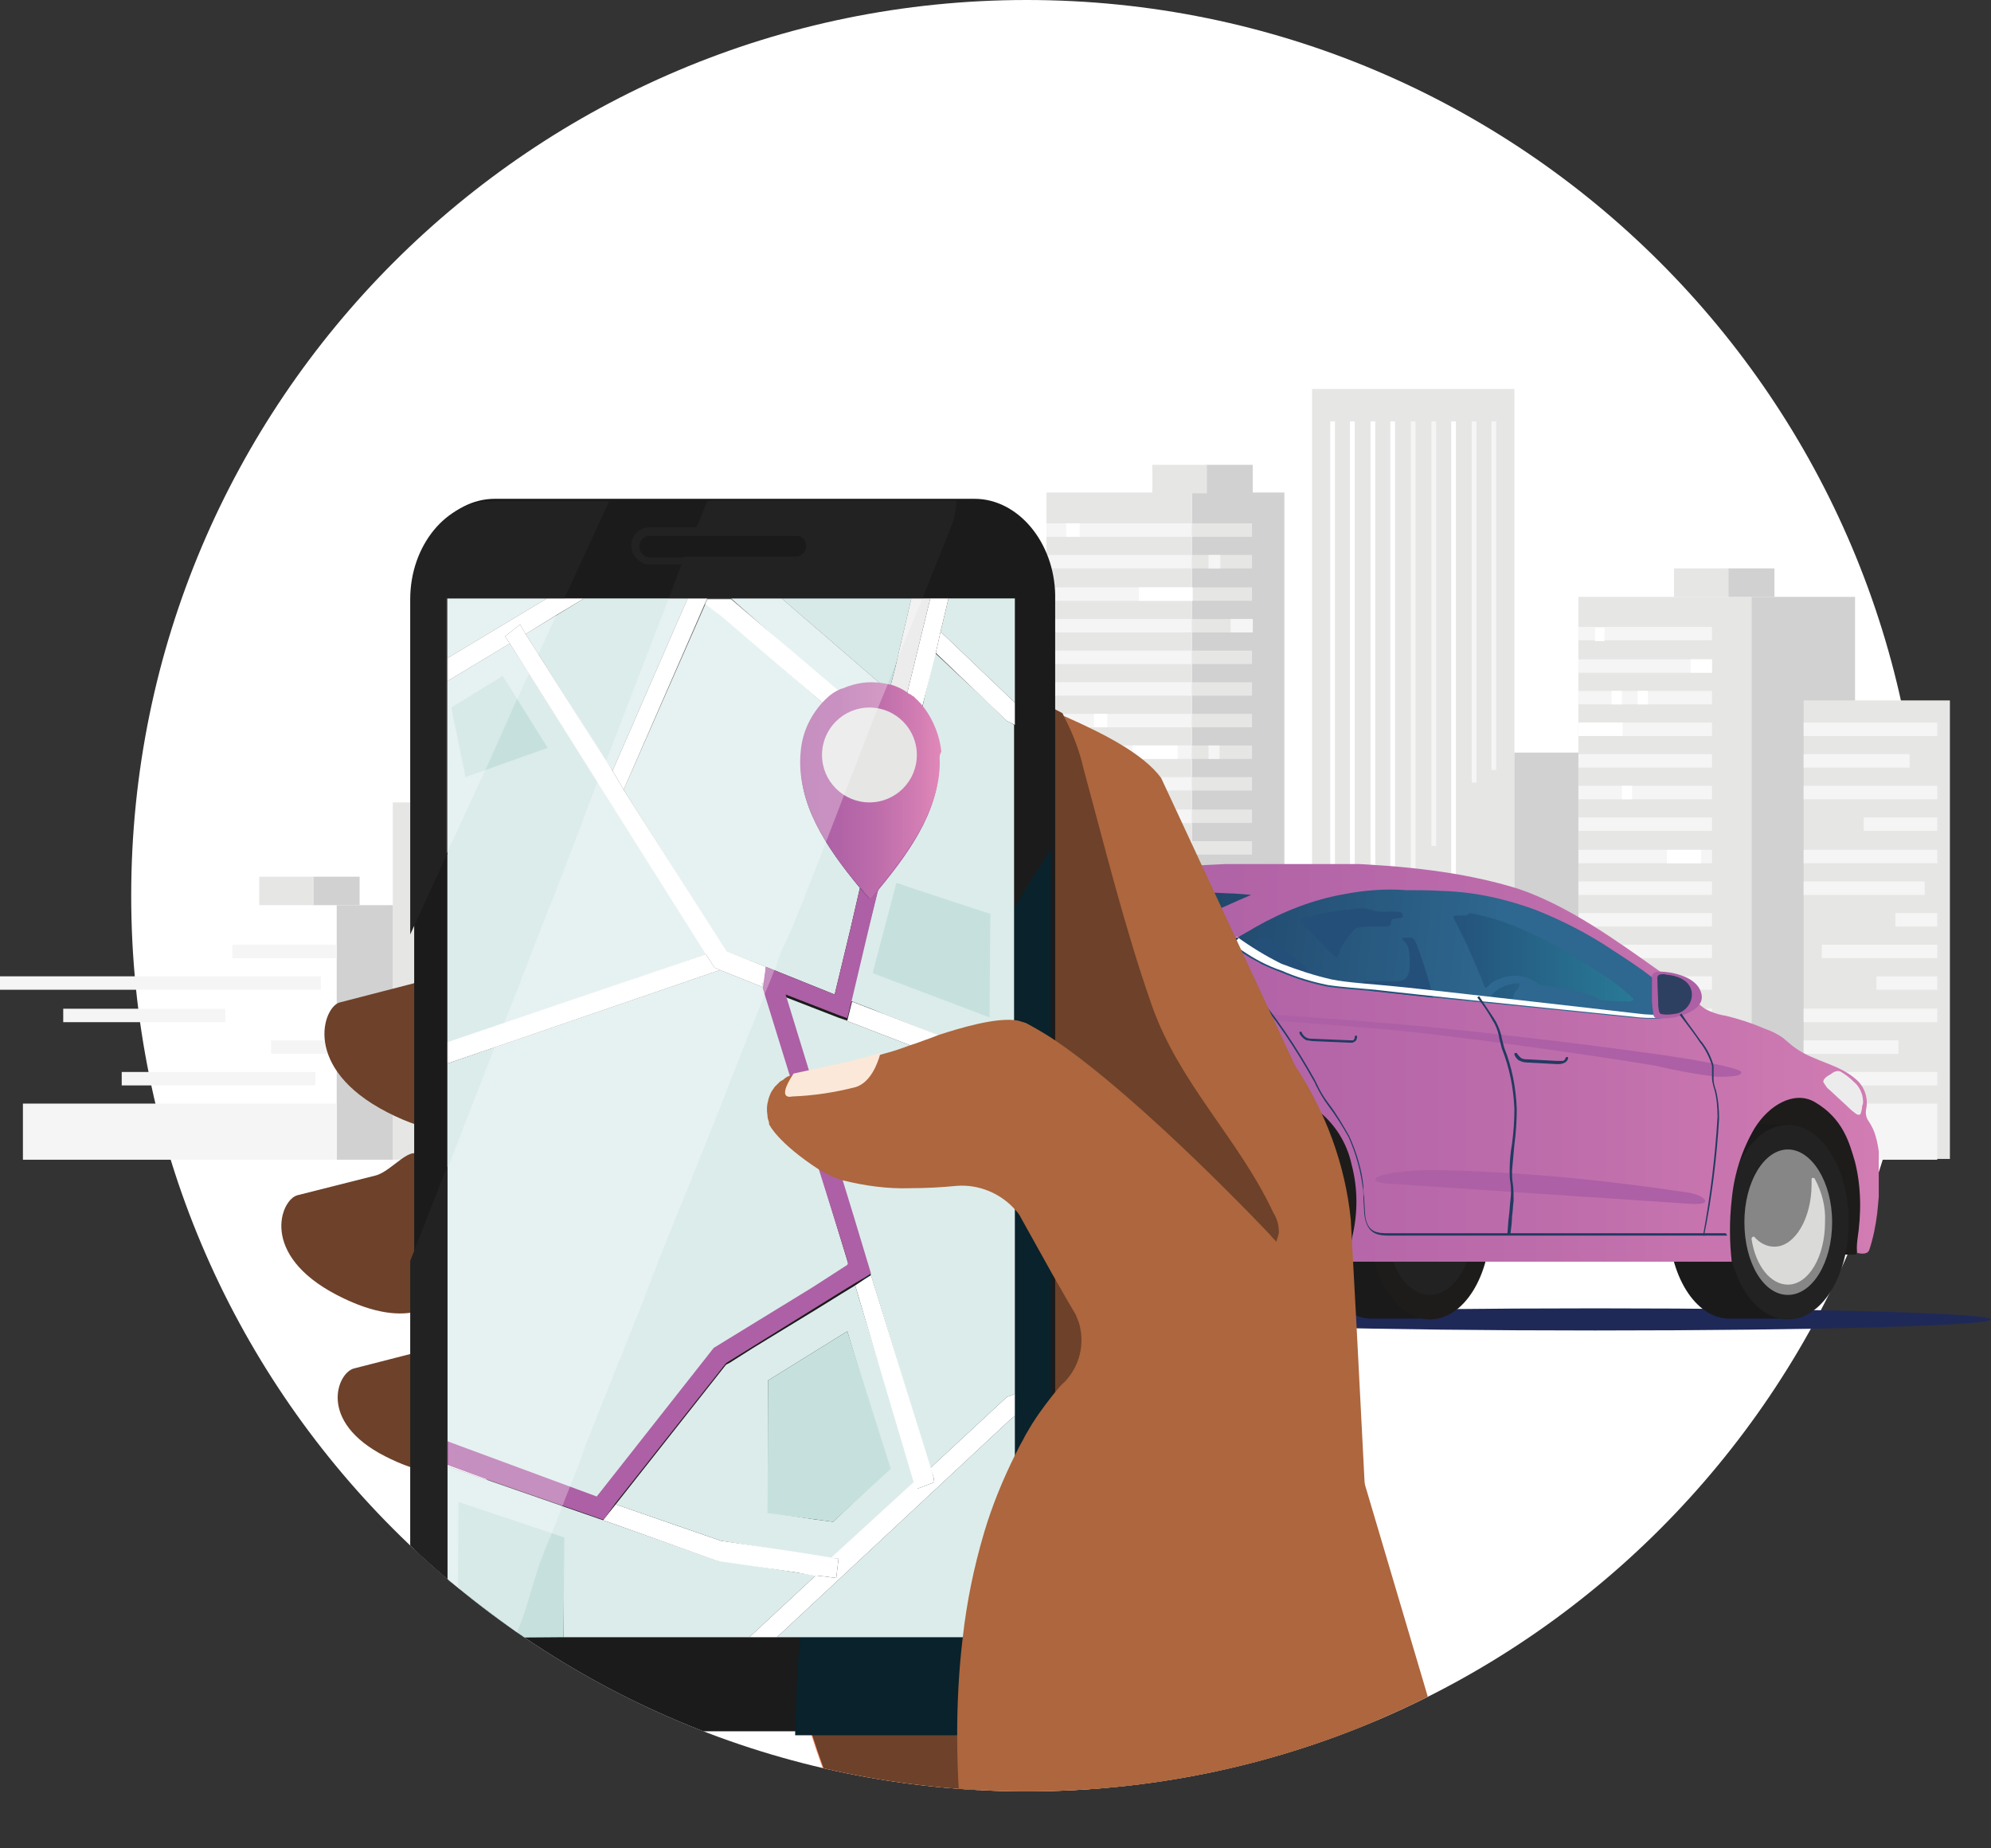 <?xml version="1.0" encoding="utf-8"?>
<!-- Generator: Adobe Illustrator 25.3.1, SVG Export Plug-In . SVG Version: 6.00 Build 0)  -->
<svg version="1.1" id="Layer_1" xmlns="http://www.w3.org/2000/svg" xmlns:xlink="http://www.w3.org/1999/xlink" x="0px" y="0px"
	 viewBox="0 0 251.9 233.8" style="enable-background:new 0 0 251.9 233.8;" xml:space="preserve">
<rect x="0" y="0" width="251.9" height="233.8" fill="#333333" stroke="none"/>
<style type="text/css">
	.st0{fill:#FFFFFF;}
	.st1{fill:#E6E6E5;}
	.st2{fill:#D1D1D1;}
	.st3{fill:#F5F5F5;}
	.st4{fill:#1F2958;}
	.st5{fill:#1A1A1A;}
	.st6{fill:#AD60A5;}
	.st7{fill:#1D1C1A;}
	.st8{fill:#212221;}
	.st9{fill:#868686;}
	.st10{clip-path:url(#SVGID_2_);}
	.st11{fill:url(#SVGID_3_);}
	.st12{fill:#DADAD9;}
	.st13{fill:#EDECED;}
	.st14{clip-path:url(#SVGID_5_);}
	.st15{fill:url(#SVGID_6_);}
	.st16{clip-path:url(#SVGID_8_);}
	.st17{fill:url(#SVGID_9_);}
	.st18{fill:#E088B8;}
	.st19{clip-path:url(#SVGID_11_);}
	.st20{fill:url(#SVGID_12_);}
	.st21{clip-path:url(#SVGID_14_);}
	.st22{fill:url(#SVGID_15_);}
	.st23{clip-path:url(#SVGID_17_);}
	.st24{fill:url(#SVGID_18_);}
	.st25{clip-path:url(#SVGID_20_);}
	.st26{fill:url(#SVGID_21_);}
	.st27{clip-path:url(#SVGID_23_);}
	.st28{fill:url(#SVGID_24_);}
	.st29{clip-path:url(#SVGID_26_);}
	.st30{fill:url(#SVGID_27_);}
	.st31{clip-path:url(#SVGID_29_);}
	.st32{fill:url(#SVGID_30_);}
	.st33{clip-path:url(#SVGID_32_);}
	.st34{fill:url(#SVGID_33_);}
	.st35{clip-path:url(#SVGID_35_);}
	.st36{fill:url(#SVGID_36_);}
	.st37{clip-path:url(#SVGID_38_);}
	.st38{fill:url(#SVGID_39_);}
	.st39{clip-path:url(#SVGID_41_);}
	.st40{fill:url(#SVGID_42_);}
	.st41{fill:#2E4061;}
	.st42{fill:#BF5059;}
	.st43{fill:#F59488;}
	.st44{fill:#223A61;}
	.st45{clip-path:url(#SVGID_44_);}
	.st46{fill:#6D412A;}
	.st47{fill:#FF8B66;}
	.st48{fill:#AD663D;}
	.st49{fill:#1B1B1B;}
	.st50{fill:#09222B;}
	.st51{fill:#DCECEB;}
	.st52{fill:#ECECEC;}
	.st53{fill:#C6E1DD;}
	.st54{fill:#161616;}
	.st55{fill:#222222;}
	.st56{opacity:0.3;fill:#FFFFFF;enable-background:new    ;}
	.st57{fill:#FCE8D9;}
	.st58{fill:url(#SVGID_45_);}
</style>
<path class="st0" d="M243.2,113.3c0,62.6-50.7,113.3-113.3,113.3S16.6,175.9,16.6,113.3S67.4,0,129.9,0
	C192.5,0,243.2,50.7,243.2,113.3L243.2,113.3"/>
<rect x="199.7" y="75.5" class="st1" width="21.9" height="71.2"/>
<rect x="221.6" y="75.5" class="st2" width="13.1" height="71.2"/>
<rect x="228.2" y="88.6" class="st1" width="18.5" height="58"/>
<rect x="228.2" y="91.4" class="st3" width="16.9" height="1.7"/>
<rect x="228.2" y="95.4" class="st3" width="13.4" height="1.7"/>
<rect x="228.2" y="99.4" class="st3" width="16.9" height="1.7"/>
<rect x="235.8" y="103.4" class="st3" width="9.3" height="1.7"/>
<rect x="228.2" y="107.5" class="st3" width="16.9" height="1.7"/>
<rect x="228.2" y="111.5" class="st3" width="15.3" height="1.7"/>
<rect x="239.8" y="115.5" class="st3" width="5.3" height="1.7"/>
<rect x="230.5" y="119.5" class="st3" width="14.6" height="1.7"/>
<rect x="237.4" y="123.5" class="st3" width="7.7" height="1.7"/>
<rect x="228.2" y="127.6" class="st3" width="16.9" height="1.7"/>
<rect x="228.2" y="131.6" class="st3" width="12" height="1.7"/>
<rect x="228.2" y="135.6" class="st3" width="16.9" height="1.7"/>
<rect x="228.2" y="139.6" class="st3" width="16.9" height="7.1"/>
<rect x="199.7" y="79.3" class="st3" width="16.9" height="1.7"/>
<rect x="199.7" y="83.4" class="st3" width="16.9" height="1.7"/>
<rect x="199.7" y="87.4" class="st3" width="16.9" height="1.7"/>
<rect x="199.7" y="91.4" class="st3" width="16.9" height="1.7"/>
<rect x="199.7" y="95.4" class="st3" width="16.9" height="1.7"/>
<rect x="199.7" y="99.4" class="st3" width="16.9" height="1.7"/>
<rect x="199.7" y="103.4" class="st3" width="16.9" height="1.7"/>
<rect x="199.7" y="107.5" class="st3" width="16.9" height="1.7"/>
<rect x="199.7" y="111.5" class="st3" width="16.9" height="1.7"/>
<rect x="199.7" y="115.5" class="st3" width="16.9" height="1.7"/>
<rect x="199.7" y="119.5" class="st3" width="16.9" height="1.7"/>
<rect x="199.7" y="123.5" class="st3" width="16.9" height="1.7"/>
<rect x="199.7" y="127.6" class="st3" width="16.9" height="1.7"/>
<rect x="199.7" y="131.6" class="st3" width="16.9" height="1.7"/>
<rect x="199.7" y="135.6" class="st3" width="16.9" height="1.7"/>
<rect x="199.7" y="139.6" class="st3" width="16.9" height="1.7"/>
<rect x="199.7" y="143.6" class="st3" width="16.9" height="1.7"/>
<rect x="199.7" y="91.4" class="st0" width="5.6" height="1.7"/>
<rect x="205.2" y="99.4" class="st0" width="1.3" height="1.7"/>
<rect x="213.9" y="83.4" class="st0" width="2.7" height="1.7"/>
<rect x="207.2" y="87.4" class="st0" width="1.3" height="1.7"/>
<rect x="210.9" y="107.5" class="st0" width="4.3" height="1.7"/>
<rect x="201.8" y="79.4" class="st0" width="1.2" height="1.7"/>
<rect x="203.9" y="87.4" class="st0" width="1.3" height="1.7"/>
<rect x="116.1" y="81.9" class="st2" width="10.1" height="64.8"/>
<rect x="150.8" y="62.3" class="st2" width="11.7" height="84.3"/>
<rect x="132.4" y="62.3" class="st1" width="18.4" height="84.3"/>
<rect x="166" y="49.2" class="st1" width="25.6" height="97.5"/>
<rect x="118.1" y="86.3" class="st1" width="1.7" height="60.4"/>
<rect x="118.1" y="90.3" class="st3" width="1.7" height="1.7"/>
<rect x="118.1" y="98.3" class="st3" width="1.7" height="5.7"/>
<rect x="118.1" y="118.4" class="st3" width="1.7" height="1.7"/>
<rect x="132.4" y="66.2" class="st3" width="18.4" height="1.7"/>
<rect x="132.4" y="70.2" class="st3" width="18.4" height="1.7"/>
<rect x="132.4" y="74.3" class="st3" width="18.4" height="1.7"/>
<rect x="132.4" y="78.3" class="st3" width="18.4" height="1.7"/>
<rect x="132.4" y="82.3" class="st3" width="18.4" height="1.7"/>
<rect x="132.4" y="86.3" class="st3" width="18.4" height="1.7"/>
<rect x="132.4" y="90.3" class="st3" width="18.4" height="1.7"/>
<rect x="132.4" y="94.3" class="st3" width="18.4" height="1.7"/>
<rect x="132.4" y="98.3" class="st3" width="18.4" height="1.7"/>
<rect x="132.4" y="102.4" class="st3" width="18.4" height="1.7"/>
<rect x="132.4" y="106.4" class="st3" width="18.4" height="1.7"/>
<rect x="132.4" y="110.4" class="st3" width="18.4" height="1.7"/>
<rect x="132.4" y="114.4" class="st3" width="18.4" height="1.7"/>
<rect x="132.4" y="118.4" class="st3" width="18.4" height="1.7"/>
<rect x="132.4" y="122.4" class="st3" width="18.4" height="1.7"/>
<rect x="132.4" y="126.5" class="st3" width="18.4" height="1.7"/>
<rect x="132.4" y="130.5" class="st3" width="18.4" height="1.7"/>
<rect x="150.8" y="66.2" class="st1" width="7.6" height="1.7"/>
<rect x="150.8" y="70.2" class="st1" width="7.6" height="1.7"/>
<rect x="150.8" y="74.3" class="st1" width="7.6" height="1.7"/>
<rect x="150.8" y="78.3" class="st1" width="7.6" height="1.7"/>
<rect x="150.8" y="82.3" class="st1" width="7.6" height="1.7"/>
<rect x="150.8" y="86.3" class="st1" width="7.6" height="1.7"/>
<rect x="150.8" y="90.3" class="st1" width="7.6" height="1.7"/>
<rect x="150.8" y="94.3" class="st1" width="7.6" height="1.7"/>
<rect x="150.8" y="98.3" class="st1" width="7.6" height="1.7"/>
<rect x="150.8" y="102.4" class="st1" width="7.6" height="1.7"/>
<rect x="150.8" y="106.4" class="st1" width="7.6" height="1.7"/>
<rect x="150.8" y="110.4" class="st1" width="7.6" height="1.7"/>
<rect x="150.8" y="114.4" class="st1" width="7.6" height="1.7"/>
<rect x="150.8" y="118.4" class="st1" width="7.6" height="1.7"/>
<rect x="150.8" y="122.4" class="st1" width="7.6" height="1.7"/>
<rect x="150.8" y="126.5" class="st1" width="7.6" height="1.7"/>
<rect x="150.8" y="130.5" class="st1" width="7.6" height="1.7"/>
<rect x="134.9" y="66.2" class="st0" width="1.7" height="1.7"/>
<rect x="144.1" y="74.3" class="st0" width="6.8" height="1.7"/>
<rect x="138.4" y="90.3" class="st0" width="1.7" height="1.7"/>
<rect x="143.3" y="94.3" class="st0" width="5.7" height="1.7"/>
<rect x="136.2" y="102.4" class="st0" width="1.6" height="1.7"/>
<rect x="141.6" y="102.4" class="st0" width="1.5" height="1.7"/>
<rect x="136.2" y="106.4" class="st0" width="1.6" height="1.7"/>
<rect x="152.9" y="94.3" class="st3" width="1.4" height="1.7"/>
<rect x="155.7" y="78.3" class="st3" width="2.8" height="1.7"/>
<rect x="152.9" y="70.2" class="st3" width="1.5" height="1.7"/>
<rect x="168.3" y="53.3" class="st0" width="0.6" height="93.4"/>
<rect x="170.8" y="53.3" class="st0" width="0.6" height="93.4"/>
<rect x="173.4" y="53.3" class="st0" width="0.6" height="93.4"/>
<rect x="175.9" y="53.3" class="st0" width="0.6" height="93.4"/>
<rect x="178.5" y="53.3" class="st3" width="0.6" height="93.4"/>
<rect x="181.1" y="53.3" class="st3" width="0.6" height="53.7"/>
<rect x="183.6" y="53.3" class="st0" width="0.6" height="93.4"/>
<rect x="186.2" y="53.3" class="st3" width="0.6" height="45.7"/>
<rect x="188.7" y="53.3" class="st3" width="0.6" height="44.1"/>
<rect x="191.6" y="95.2" class="st2" width="8.1" height="51.5"/>
<rect x="152.6" y="58.8" class="st2" width="5.9" height="3.6"/>
<rect x="145.8" y="58.8" class="st1" width="6.9" height="3.6"/>
<rect x="218.6" y="71.9" class="st2" width="5.9" height="3.6"/>
<rect x="211.8" y="71.9" class="st1" width="6.9" height="3.6"/>
<rect x="49.7" y="101.5" class="st1" width="9.1" height="45.2"/>
<rect x="42.6" y="114.5" class="st2" width="7.1" height="32.2"/>
<rect x="29.4" y="119.5" class="st3" width="13.2" height="1.7"/>
<rect y="123.5" class="st3" width="40.6" height="1.7"/>
<rect x="8" y="127.6" class="st3" width="20.5" height="1.7"/>
<rect x="34.3" y="131.6" class="st3" width="8.2" height="1.7"/>
<rect x="15.4" y="135.6" class="st3" width="24.5" height="1.7"/>
<rect x="2.9" y="139.6" class="st3" width="39.7" height="7.1"/>
<rect x="39.6" y="110.9" class="st2" width="5.9" height="3.6"/>
<rect x="32.8" y="110.9" class="st1" width="6.9" height="3.6"/>
<path class="st4" d="M251.9,166.9c0,0.8-22.4,1.4-50.1,1.4s-50.1-0.6-50.1-1.4c0-0.8,22.4-1.4,50.1-1.4S251.9,166.1,251.9,166.9"/>
<path class="st4" d="M183,166.9c0,0.7-19.2,1.2-43,1.2s-43-0.5-43-1.2s19.2-1.2,43-1.2S183,166.2,183,166.9"/>
<path class="st0" d="M114.4,67.4l-8.3,4.8l8.3,14.2V92l-10.7-18.4L78.6,88.2l5.4,9.4l10.7-6.2l3.1,5.4L87.2,103l6.3,10.9l21-12.1
	v3.2l-19.6,11.4l19.5,33.9v1.4H112l-19.5-33.9l-18.2,10.5c4.8,8.9,5.4,16.6,5.5,23.3H77c-0.1-6.3-0.7-13.6-5.1-21.9l-11.3,6.5V133
	l9.9-5.7l-10-17.3v-5.6l12.3,21.4L91,115.2L76.2,89.6l-15.7,9.1v-3.3l14.3-8.3l-12-20.8h3.3l11.2,19.4l25.1-14.5l-2.8-4.9h3.3l2,3.4
	l5.9-3.4h3.7L114.4,67.4L114.4,67.4z"/>
<path class="st5" d="M85.3,87.6c0,0.5-3.8,0.9-8.6,0.9s-8.6-0.4-8.6-0.9s3.8-0.9,8.6-0.9S85.3,87.1,85.3,87.6"/>
<path class="st6" d="M81.8,81c1-1.2,1.6-2.8,1.6-4.3c0-3.7-3-6.7-6.7-6.7C73,70,70,73,70,76.7c0,1.6,0.6,3.1,1.6,4.3l5,6.6L81.8,81z
	"/>
<path class="st0" d="M80.6,76.7c0,2.1-1.7,3.9-3.8,3.9s-3.9-1.7-3.9-3.8s1.7-3.9,3.8-3.9l0,0C78.8,72.8,80.5,74.6,80.6,76.7"/>
<path class="st5" d="M173.5,142.2c-4.2,0-7.7,5.5-7.7,12.3s3.5,12.3,7.7,12.3h7.4v-24.6H173.5z"/>
<path class="st7" d="M188.6,154.6c0,6.8-3.4,12.3-7.7,12.3s-7.7-5.5-7.7-12.3s3.5-12.3,7.7-12.3
	C185.2,142.2,188.6,147.8,188.6,154.6"/>
<path class="st8" d="M186.5,154.6c0,5.1-2.5,9.2-5.6,9.2s-5.5-4.1-5.5-9.2s2.5-9.2,5.5-9.2S186.5,149.5,186.5,154.6"/>
<path class="st7" d="M171.2,159.7c1.2-2.8,1.8-5.8,1.7-8.8c0.2-7.6-4.6-13.9-10.7-13.9c-6.1,0-11,6.6-12.2,14.1
	c-0.5,3.4-0.7,6.2,0.1,8.5L171.2,159.7L171.2,159.7z"/>
<path class="st7" d="M227.1,137.7c-6.1,0-10.3,9.1-10.3,15.8c0,1.7,0.1,3.5,0.3,5.2h17.7c0.6-1.6,0.9-3.3,1-5.1
	C236.3,146.1,233.3,137.7,227.1,137.7"/>
<path class="st5" d="M218.8,142.2c-4.2,0-7.7,5.5-7.7,12.3s3.4,12.3,7.7,12.3h7.4v-24.6H218.8z"/>
<path class="st8" d="M233.9,154.6c0,6.8-3.4,12.3-7.7,12.3s-7.7-5.5-7.7-12.3s3.4-12.3,7.7-12.3S233.9,147.8,233.9,154.6"/>
<path class="st9" d="M231.8,154.6c0,5.1-2.5,9.2-5.6,9.2s-5.5-4.1-5.5-9.2s2.5-9.2,5.5-9.2S231.8,149.5,231.8,154.6"/>
<path class="st5" d="M153.9,142.2c-4.2,0-7.7,5.5-7.7,12.3s3.4,12.3,7.7,12.3h7.4v-24.6H153.9z"/>
<path class="st8" d="M169.1,154.6c0,6.8-3.4,12.3-7.7,12.3s-7.7-5.5-7.7-12.3s3.5-12.3,7.7-12.3
	C165.6,142.2,169.1,147.8,169.1,154.6"/>
<path class="st9" d="M166.9,154.6c0,5.1-2.5,9.2-5.6,9.2s-5.5-4.1-5.5-9.2s2.5-9.2,5.5-9.2C164.4,145.3,166.9,149.5,166.9,154.6"/>
<path class="st5" d="M108.6,142.2c-4.2,0-7.7,5.5-7.7,12.3s3.4,12.3,7.7,12.3h7.4v-24.6H108.6z"/>
<path class="st7" d="M123.7,154.6c0,6.8-3.4,12.3-7.7,12.3s-7.7-5.5-7.7-12.3s3.4-12.3,7.7-12.3S123.7,147.8,123.7,154.6"/>
<path class="st8" d="M121.6,154.6c0,5.1-2.5,9.2-5.6,9.2s-5.6-4.1-5.6-9.2s2.5-9.2,5.6-9.2S121.6,149.5,121.6,154.6"/>
<g>
	<g>
		<defs>
			<path id="SVGID_1_" d="M146.1,110c-3.7,0.3-8.4,0.9-12,1.5c-3.7,0.5-7.3,1.3-10.8,2.5c-7.1,2.6-12.1,5.5-18.6,9
				c-1.4,0.6-2.8,1-4.3,1.1c-1.2,0.2-2.7,0.3-3.2,1.6c-0.2,0.5-0.1,1.2-0.3,1.6s-0.8,0.5-1.1,0.8c-0.9,0.9-1.1,3.4-0.7,4.5
				c0.4,1.2-0.5,3.1-0.9,4.2c-0.8,1.5-1.3,3.2-1.5,4.9c-0.1,1.8,0.3,3.4,0.2,5.2c0,0.7,0.1,1.5,0.2,2.2c0,0.8-0.1,1.6-0.4,2.4
				c-0.3,1.2-0.2,2.5,0.3,3.6c0.5,1.2,1.6,1.4,2.8,1.6c1.6,0.3,3.2,0.7,4.8,1c1.8,0.3,3.5,0.4,5.3,0.3h45.9c0-1.2,0-2.5,0.1-3.7
				c0.6-5.1,2.1-9.3,4.1-11.6c3.9-4.6,7.7-4.5,10.5-2.4c2.3,1.7,3.9,4.2,4.5,7c0.8,3,0.8,6.1,0.1,9.1c-0.1,0.8-0.5,2.2-0.8,3.2h48.8
				c-0.3-2.6-0.3-5.3,0-7.9c0.3-3.2,1.3-6.3,2.9-9c1.8-2.9,5-4.8,7.6-3.3c3.6,2.1,4.4,5.2,5.1,7.6c0.8,3.2,0.8,6.5,0.3,9.8
				c-0.1,0.7-0.1,1.6,0,1.7c0.5,0.1,1.3,0.2,1.5-0.4c0.5-1.5,0.8-3,1-4.6c0.3-3,0.7-6.7-0.2-9.8c-0.2-0.7-0.5-1.3-0.9-1.9
				c-0.3-0.4-0.4-1-0.3-1.5c0.3-1.4-0.2-2.8-1.2-3.7c-2.2-2-5.3-2.3-7.7-4c-0.6-0.4-1.1-0.9-1.6-1.3c-0.7-0.5-1.5-0.9-2.4-1.2
				c-1.6-0.7-3.2-1.2-4.8-1.6c-0.7-0.1-1.4-0.3-2.1-0.6c-0.7-0.3-1.2-0.7-1.7-1.3c-1.5-1.3-3-2.6-4.7-3.8
				c-5.5-3.9-11.6-8.3-17.9-10.4c-7.1-2.2-14.8-2.9-22.1-3.2c-2.1-0.1-4.2-0.1-6.3-0.1c-5.7,0-11.5,0.3-17,0.7"/>
		</defs>
		<clipPath id="SVGID_2_">
			<use xlink:href="#SVGID_1_"  style="overflow:visible;"/>
		</clipPath>
		<g class="st10">
			
				<linearGradient id="SVGID_3_" gradientUnits="userSpaceOnUse" x1="-10012.664" y1="4207.454" x2="-10011.664" y2="4207.454" gradientTransform="matrix(145.18 0 0 -145.18 1453764.125 610972.625)">
				<stop  offset="0" style="stop-color:#AD60A5"/>
				<stop  offset="0.28" style="stop-color:#B163A7"/>
				<stop  offset="0.56" style="stop-color:#BE6DAB"/>
				<stop  offset="0.85" style="stop-color:#D27DB3"/>
				<stop  offset="1" style="stop-color:#E088B8"/>
			</linearGradient>
			<rect x="92" y="109.3" class="st11" width="145.7" height="50.3"/>
		</g>
	</g>
</g>
<path class="st12" d="M119.6,136.2h-15.4c-0.3,0-0.5-0.2-0.5-0.5c0,0,0,0,0-0.1l0.4-3.9c0-0.2,0.2-0.4,0.5-0.4H120
	c0.3,0,0.5,0.2,0.5,0.5c0,0,0,0,0,0.1l-0.4,3.9C120.1,136,119.9,136.2,119.6,136.2"/>
<path class="st13" d="M235.6,138.5c-0.2-0.6-0.5-1.2-1-1.6c-0.5-0.5-1-0.9-1.5-1.2c-0.5-0.4-1-0.2-1.5,0.2c-0.4,0.2-1,0.6-0.9,1
	c0.2,0.3,0.4,0.7,0.7,0.9c0.3,0.3,2.3,2.1,2.8,2.6c0.3,0.2,0.9,0.9,1.2,0.5c0.1-0.3,0.2-0.7,0.2-1
	C235.8,139.5,235.7,139,235.6,138.5"/>
<path class="st5" d="M137.9,156.1c-1-0.6-1.9-1.2-2.8-1.9c-1.3-1.1-2.8-1.9-4.4-2.2c-1.9-0.4-3.9-0.7-5.8-0.7
	c-2.2-0.2-23.3-0.4-29.2-0.1c-0.9,0-1.7,0.2-2.4,0.7c-1,1.1-0.4,3,0.5,4.4c0.6,0.3,1.2,0.5,1.9,0.5c1.6,0.3,3.2,0.7,4.8,1
	c1.8,0.3,3.5,0.4,5.3,0.3H146C145,157.8,140.1,157.2,137.9,156.1"/>
<g>
	<g>
		<defs>
			<path id="SVGID_4_" d="M149.8,128.1c0.5,0.3,3.9,0.5,4.2,0.5c2.6,0.1,18.1,1.3,23.3,1.8c7.2,0.7,24.4,3.1,32.1,4.4
				c2.6,0.6,5.2,1.1,7.8,1.4c0.4,0,3.3,0.1,3.1-0.6c-0.1-0.4-4.1-1.2-6.4-1.6c-7.3-1.2-26-3.5-37.5-4.5c-5.1-0.4-17-1.4-22.8-1.5
				c-0.2,0-1.6-0.1-2.7-0.1C150.2,127.9,149.5,127.9,149.8,128.1"/>
		</defs>
		<clipPath id="SVGID_5_">
			<use xlink:href="#SVGID_4_"  style="overflow:visible;"/>
		</clipPath>
		<g class="st14">
			
				<linearGradient id="SVGID_6_" gradientUnits="userSpaceOnUse" x1="-9960.59" y1="4213.577" x2="-9959.59" y2="4213.577" gradientTransform="matrix(81.88 0 0 -81.88 815683.812 345139.75)">
				<stop  offset="0" style="stop-color:#AD60A5"/>
				<stop  offset="1" style="stop-color:#AD60A5"/>
			</linearGradient>
			<rect x="149.5" y="127.8" class="st15" width="71" height="8.5"/>
		</g>
	</g>
</g>
<g>
	<g>
		<defs>
			<path id="SVGID_7_" d="M176.6,148.3c-0.8,0.1-1.6,0.3-2.4,0.6c-0.8,0.6,0.8,0.8,1.2,0.8c1.4,0.1,37.1,2.5,38.8,2.6
				c0.6,0,1.8,0,1.5-0.5c-0.4-0.6-1.6-0.9-2.5-1c-10.6-1.6-21.2-2.6-31.9-2.8C179.8,148,178.2,148.1,176.6,148.3"/>
		</defs>
		<clipPath id="SVGID_8_">
			<use xlink:href="#SVGID_7_"  style="overflow:visible;"/>
		</clipPath>
		<g class="st16">
			
				<linearGradient id="SVGID_9_" gradientUnits="userSpaceOnUse" x1="-9846.108" y1="4228.029" x2="-9845.108" y2="4228.029" gradientTransform="matrix(41.8 0 0 -41.8 411745 176881.766)">
				<stop  offset="0" style="stop-color:#AD60A5"/>
				<stop  offset="1" style="stop-color:#AD60A5"/>
			</linearGradient>
			<rect x="173.4" y="148" class="st17" width="42.6" height="4.3"/>
		</g>
	</g>
</g>
<path class="st18" d="M121.1,129.6c-0.2-0.3-1.2-0.2-1.5-0.2c-3.2,0-10.5,0.1-13.1,0.1c-0.8,0-1.3,0-1.6,0.3s1.4,0.4,1.8,0.4
	c4.3,0.2,10.4,0.3,13.2,0.3C121.2,130.5,121.5,130.3,121.1,129.6"/>
<g>
	<g>
		<defs>
			<path id="SVGID_10_" d="M170.1,113.1c-4,0.7-7.8,2.2-11.3,4.2c-0.8,0.5-1.6,0.9-2.4,1.4c-1,0.7-0.2,1.2,0.6,1.7
				c1.6,1.1,3.3,1.9,5.1,2.6c1.9,0.8,3.8,1.4,5.8,1.8c2,0.3,4,0.4,6,0.6c4.3,0.5,23.7,2.4,33.4,3.4c1.2,0.1,2.5,0.1,3.7-0.1
				c0.3,0,2.7-0.3,2.1-1.1c-2.3-3-5.8-5.3-8.9-7.3c-3.1-2.1-6.4-3.8-9.9-5.2c-3.8-1.4-7.8-2.3-11.9-2.4c-1.5-0.1-3-0.1-4.5-0.1
				C175.4,112.4,172.7,112.6,170.1,113.1"/>
		</defs>
		<clipPath id="SVGID_11_">
			<use xlink:href="#SVGID_10_"  style="overflow:visible;"/>
		</clipPath>
		<g class="st19">
			
				<linearGradient id="SVGID_12_" gradientUnits="userSpaceOnUse" x1="-10197.501" y1="4171.103" x2="-10196.501" y2="4171.103" gradientTransform="matrix(-81.033 -9.075 -9.075 81.033 -788298.188 -430419.938)">
				<stop  offset="0" style="stop-color:#2E678F"/>
				<stop  offset="0.36" style="stop-color:#244E73"/>
				<stop  offset="0.76" style="stop-color:#1C385B"/>
				<stop  offset="1" style="stop-color:#193052"/>
			</linearGradient>
			<polygon class="st20" points="153.6,128.8 156.2,106 215.7,112.7 213.1,135.4 			"/>
		</g>
	</g>
</g>
<g>
	<g>
		<defs>
			<path id="SVGID_13_" d="M146.6,112.6c-5.4,0.1-18.1,0.2-22.5,1.7c-3.1,1.1-6.2,2.4-9.1,3.9c-2.4,1.2-7.9,4.3-7.9,4.3l5.8-0.3
				c1.8-0.1,13-0.2,16.4-0.2s6.9,0,10.4-0.1c0.8,0,1.5-0.2,2.3-0.4c0.8-0.3,1.6-0.7,2.4-1.2c1.5-0.8,3-1.8,4.5-2.6
				c1.7-0.9,3.5-1.8,5.3-2.7c0.9-0.4,1.8-0.8,2.7-1.2l1.4-0.6c0,0-2-0.2-3-0.2c-1.7-0.1-6.5-0.3-8.4-0.3L146.6,112.6"/>
		</defs>
		<clipPath id="SVGID_14_">
			<use xlink:href="#SVGID_13_"  style="overflow:visible;"/>
		</clipPath>
		<g class="st21">
			
				<linearGradient id="SVGID_15_" gradientUnits="userSpaceOnUse" x1="-10197.501" y1="4171.067" x2="-10196.501" y2="4171.067" gradientTransform="matrix(-81.033 -9.075 -9.075 81.033 -788295.062 -430414.062)">
				<stop  offset="0" style="stop-color:#2E678F"/>
				<stop  offset="0.36" style="stop-color:#244E73"/>
				<stop  offset="0.76" style="stop-color:#1C385B"/>
				<stop  offset="1" style="stop-color:#193052"/>
			</linearGradient>
			<polygon class="st22" points="106,122.3 107.7,106.9 159.4,112.7 157.7,128.1 			"/>
		</g>
	</g>
</g>
<g>
	<g>
		<defs>
			<path id="SVGID_16_" d="M159.5,118.6c-0.3,0.1-0.6,0.3-0.8,0.5c-0.2,0.3,0.1,1,0.2,1.3c0.2,0.5,0.3,1,0.6,1.5
				c0.9,0.4,1.8,0.8,2.7,1.1c1.2,0.4,2.4,0.9,3.6,1.2v-0.1c-0.1-0.9-0.5-1.7-1.1-2.2c-0.9-0.7-3-2.4-4-3c-0.2-0.2-0.5-0.3-0.7-0.3
				C159.7,118.6,159.6,118.6,159.5,118.6"/>
		</defs>
		<clipPath id="SVGID_17_">
			<use xlink:href="#SVGID_16_"  style="overflow:visible;"/>
		</clipPath>
		<g class="st23">
			
				<linearGradient id="SVGID_18_" gradientUnits="userSpaceOnUse" x1="-10246.16" y1="4178.354" x2="-10245.16" y2="4178.354" gradientTransform="matrix(-58.84 0 0 58.84 -602646.375 -245733)">
				<stop  offset="0" style="stop-color:#2FB4BD"/>
				<stop  offset="1" style="stop-color:#244F79"/>
			</linearGradient>
			<rect x="158.5" y="118.5" class="st24" width="7.2" height="5.7"/>
		</g>
	</g>
</g>
<g>
	<g>
		<defs>
			<path id="SVGID_19_" d="M171,115c-2.1,0.2-4.2,0.6-6.3,1.2c-0.6,0.3,0,0.7,0.4,1c0.9,0.9,3.2,3.3,3.8,3.8c0.4,0.3,0.5-0.5,0.7-1
				c0.5-0.9,1.1-1.7,1.8-2.5c0.6-0.4,3-0.3,3.6-0.3c0.2,0,0.7,0.1,0.9-0.2c0.1-0.2,0.1-0.6,0.2-0.7s1.4-0.1,1.4-0.4
				c0-0.2-0.1-0.4-0.2-0.5c-0.5-0.1-1.1-0.1-1.6-0.1c-0.9,0.1-1.7,0-2.6-0.3c-0.3-0.1-0.6-0.1-0.9-0.1S171.5,114.9,171,115"/>
		</defs>
		<clipPath id="SVGID_20_">
			<use xlink:href="#SVGID_19_"  style="overflow:visible;"/>
		</clipPath>
		<g class="st25">
			
				<linearGradient id="SVGID_21_" gradientUnits="userSpaceOnUse" x1="-10246.16" y1="4178.355" x2="-10245.16" y2="4178.355" gradientTransform="matrix(-58.84 0 0 58.84 -602646.125 -245736.266)">
				<stop  offset="0" style="stop-color:#2FB4BD"/>
				<stop  offset="1" style="stop-color:#244F79"/>
			</linearGradient>
			<rect x="164.2" y="114.9" class="st26" width="13.4" height="6.4"/>
		</g>
	</g>
</g>
<g>
	<g>
		<defs>
			<path id="SVGID_22_" d="M177.4,118.8c0,0.1,0.2,0.2,0.3,0.3c0.2,0.2,0.3,0.4,0.4,0.6c0.2,0.4,0.5,2.8,0,3.7s-1.3,0.7-2.7,0.7H173
				c-0.3,0-0.7,0-0.6,0.3c0.1,0.3,0.6,0.7,0.9,0.9l0.7,0.1l7.3,0.8c-0.5-2.2-1.2-4.4-2-6.6c-0.2-0.4-0.3-0.9-0.8-1h-0.3
				C177.8,118.6,177.3,118.6,177.4,118.8"/>
		</defs>
		<clipPath id="SVGID_23_">
			<use xlink:href="#SVGID_22_"  style="overflow:visible;"/>
		</clipPath>
		<g class="st27">
			
				<linearGradient id="SVGID_24_" gradientUnits="userSpaceOnUse" x1="-10246.16" y1="4178.346" x2="-10245.16" y2="4178.346" gradientTransform="matrix(-58.84 0 0 58.84 -602645.125 -245731.469)">
				<stop  offset="0" style="stop-color:#2FB4BD"/>
				<stop  offset="1" style="stop-color:#244F79"/>
			</linearGradient>
			<rect x="172.4" y="118.6" class="st28" width="8.9" height="7.6"/>
		</g>
	</g>
</g>
<g>
	<g>
		<defs>
			<path id="SVGID_25_" d="M186,115.5c-0.1,0-0.2,0.1-0.3,0.2c-0.2,0.1-0.4,0.2-0.6,0.1h-0.2c-0.3,0-0.9,0-1,0.1s0.3,0.7,0.4,1
				c1.5,2.9,2.3,4.9,3.1,6.8c0.1,0.4,0.3,0.8,0.5,1.2c0.1,0.2,0.5-0.3,0.7-0.5c1.3-0.9,2.9-1.2,4.4-0.8c0.6,0.2,1.2,0.5,1.7,0.9
				c0.6,0.2,1.2,0.3,1.8,0.3c1.6,0.2,3.2,0.6,4.8,1.1c0.4,0.2,0.8,0.4,1.2,0.6c1.1,0.1,2.2,0.2,3.3,0.2c0.7,0,1-0.2,0.8-0.4
				c-1.3-1.3-2.8-2.4-4.4-3.4c-2.3-1.6-9.1-5.8-14.8-7.1C187,115.7,186.5,115.6,186,115.5L186,115.5"/>
		</defs>
		<clipPath id="SVGID_26_">
			<use xlink:href="#SVGID_25_"  style="overflow:visible;"/>
		</clipPath>
		<g class="st29">
			
				<linearGradient id="SVGID_27_" gradientUnits="userSpaceOnUse" x1="-10246.16" y1="4178.348" x2="-10245.16" y2="4178.348" gradientTransform="matrix(-58.84 0 0 58.84 -602645.5 -245732.891)">
				<stop  offset="0" style="stop-color:#2FB4BD"/>
				<stop  offset="1" style="stop-color:#244F79"/>
			</linearGradient>
			<rect x="183.9" y="115.5" class="st30" width="23" height="11.2"/>
		</g>
	</g>
</g>
<g>
	<g>
		<defs>
			<path id="SVGID_28_" d="M190.7,124.6c-0.9,0.3-1.8,0.9-2.3,1.7c-0.1,0.1-0.2,0.3-0.3,0.5l3.3,0.3c0-0.5,0-1,0.2-1.5
				c0.1-0.2,0.9-0.9,0.6-1.2c-0.1-0.1-0.2-0.1-0.3-0.1C191.5,124.5,191.1,124.5,190.7,124.6"/>
		</defs>
		<clipPath id="SVGID_29_">
			<use xlink:href="#SVGID_28_"  style="overflow:visible;"/>
		</clipPath>
		<g class="st31">
			
				<linearGradient id="SVGID_30_" gradientUnits="userSpaceOnUse" x1="-10246.16" y1="4178.342" x2="-10245.16" y2="4178.342" gradientTransform="matrix(-58.84 0 0 58.84 -602644.75 -245727.844)">
				<stop  offset="0" style="stop-color:#2FB4BD"/>
				<stop  offset="1" style="stop-color:#244F79"/>
			</linearGradient>
			<rect x="188.1" y="124.4" class="st32" width="4.4" height="2.8"/>
		</g>
	</g>
</g>
<g>
	<g>
		<defs>
			<path id="SVGID_31_" d="M148.5,115.8c-0.4,0.4-0.6,0.9-0.6,1.5c0,0.2,0.5-0.1,0.6-0.2c0.2-0.1,1.8-0.8,2.2-1.1
				c0.4-0.2,0.3-0.5,0.1-0.5h-0.1C149.9,115.5,149.2,115.6,148.5,115.8"/>
		</defs>
		<clipPath id="SVGID_32_">
			<use xlink:href="#SVGID_31_"  style="overflow:visible;"/>
		</clipPath>
		<g class="st33">
			
				<linearGradient id="SVGID_33_" gradientUnits="userSpaceOnUse" x1="-10246.16" y1="4178.336" x2="-10245.16" y2="4178.336" gradientTransform="matrix(-58.84 0 0 58.84 -602643.812 -245736.766)">
				<stop  offset="0" style="stop-color:#2FB4BD"/>
				<stop  offset="1" style="stop-color:#244F79"/>
			</linearGradient>
			<rect x="147.8" y="115.6" class="st34" width="3.2" height="1.9"/>
		</g>
	</g>
</g>
<g>
	<g>
		<defs>
			<path id="SVGID_34_" d="M141.1,115.5c-3.4,0.2-6.7,0.7-10,1.5c-0.6,0.1-1.3,0.3-1.9,0.5c-0.3,0.1-0.9,0.4-0.4,0.6
				c0.4,0.1,1,0.2,1.5,0.3c1,0.4,1.7,1.3,1.9,2.4c0.1,0.6,0,0.8,0.7,0.8c1.4,0,2.3,0,3.7,0c0.6,0,0.7,0,0.9-0.5
				c0.1-0.6,0.4-1.2,0.6-1.8c0.5-0.7,2.4-0.5,2.7-0.4s0.8,0.4,0.9,0.4c0.2,0,0.2-0.1,0.3-0.6c0.3-1,0.4-2,0.4-3
				c0-0.1-0.3-0.1-0.5-0.1S141.3,115.5,141.1,115.5"/>
		</defs>
		<clipPath id="SVGID_35_">
			<use xlink:href="#SVGID_34_"  style="overflow:visible;"/>
		</clipPath>
		<g class="st35">
			
				<linearGradient id="SVGID_36_" gradientUnits="userSpaceOnUse" x1="-10246.16" y1="4178.35" x2="-10245.16" y2="4178.35" gradientTransform="matrix(-58.84 0 0 58.84 -602645.688 -245735.578)">
				<stop  offset="0" style="stop-color:#2FB4BD"/>
				<stop  offset="1" style="stop-color:#244F79"/>
			</linearGradient>
			<rect x="128.3" y="115.5" class="st36" width="14.3" height="6.1"/>
		</g>
	</g>
</g>
<g>
	<g>
		<defs>
			<path id="SVGID_37_" d="M125.8,118.8c-1.6,0.5-4.3,1.6-5,1.9c-0.3,0.1-1,0.4-1,0.6s0.5,0.3,0.8,0.3h4.5c0.2,0,0.4-0.1,0.5-0.3
				c0.1-0.2,0.5-2.2,0.5-2.3s0-0.3-0.1-0.3C125.9,118.8,125.9,118.8,125.8,118.8"/>
		</defs>
		<clipPath id="SVGID_38_">
			<use xlink:href="#SVGID_37_"  style="overflow:visible;"/>
		</clipPath>
		<g class="st37">
			
				<linearGradient id="SVGID_39_" gradientUnits="userSpaceOnUse" x1="-10246.16" y1="4178.344" x2="-10245.16" y2="4178.344" gradientTransform="matrix(-58.84 0 0 58.84 -602645.125 -245733.672)">
				<stop  offset="0" style="stop-color:#2FB4BD"/>
				<stop  offset="1" style="stop-color:#244F79"/>
			</linearGradient>
			<rect x="119.7" y="118.7" class="st38" width="6.4" height="2.8"/>
		</g>
	</g>
</g>
<path class="st0" d="M213.2,128.1L213.2,128.1L213.2,128.1l-0.2,0.1c-0.2,0.1-0.4,0.2-0.6,0.2h-0.1h-0.1c-0.4,0.1-0.7,0.1-1.1,0.2
	c-1.2,0.2-2.5,0.2-3.7,0.1l-0.9-0.1c-10-1-28.4-2.9-32.5-3.4c-2-0.2-4-0.3-6-0.6c-2-0.4-4-1-5.8-1.8c-1.8-0.6-3.5-1.5-5.1-2.6
	c-0.8-0.5-1.6-1-0.6-1.7l0,0c1.8,1.3,3.6,2.4,5.6,3.4c2.1,0.8,4.2,1.5,6.4,2c2,0.4,5.3,0.6,7.3,0.8c4.4,0.4,22.4,2.5,32.2,3.6
	c1.2,0.1,2.5,0.1,3.7-0.1C212.2,128.2,212.7,128.1,213.2,128.1"/>
<g>
	<g>
		<defs>
			<path id="SVGID_40_" d="M210,122.9c-1.1,0-1.1,0.7-1.1,1.5c0,1.3,0.1,2.7,0.3,4c0,0.2,0.2,0.3,0.3,0.4c0.8,0.1,1.6,0,2.3-0.1
				c1.4-0.3,4.1-1.2,3.4-3.2C214.6,123.5,211.4,122.9,210,122.9L210,122.9"/>
		</defs>
		<clipPath id="SVGID_41_">
			<use xlink:href="#SVGID_40_"  style="overflow:visible;"/>
		</clipPath>
		<g class="st39">
			
				<linearGradient id="SVGID_42_" gradientUnits="userSpaceOnUse" x1="-8572.032" y1="4388.375" x2="-8571.032" y2="4388.375" gradientTransform="matrix(6.48 0 0 -6.48 55784.531 28562.519)">
				<stop  offset="0" style="stop-color:#AD60A5"/>
				<stop  offset="0.28" style="stop-color:#B163A7"/>
				<stop  offset="0.56" style="stop-color:#BE6DAB"/>
				<stop  offset="0.85" style="stop-color:#D27DB3"/>
				<stop  offset="1" style="stop-color:#E088B8"/>
			</linearGradient>
			<rect x="209" y="122.9" class="st40" width="7.1" height="5.9"/>
		</g>
	</g>
</g>
<path class="st41" d="M214,125.3c-0.3-1.3-1.8-1.9-3.1-2c-0.3-0.1-0.7-0.1-1,0c-0.3,0.2-0.2,0.5-0.2,0.8c0,0.8,0.1,2.4,0.1,3.2
	c0.1,0.7,0.1,1,0.6,1c0.6,0.1,1.2,0,1.8-0.1C213.4,127.9,214.3,126.6,214,125.3"/>
<path class="st12" d="M164.8,149.1c0-0.1-0.2-0.1-0.3-0.1s-0.1,0.1-0.1,0.2c0,0.2,0,0.4,0,0.6c0,4.3-2.1,7.9-4.7,7.9
	c-1,0-1.9-0.5-2.5-1.2c-0.1-0.1-0.2-0.1-0.3,0c0,0-0.1,0.1-0.1,0.2c0.5,3.4,2.4,5.8,4.5,5.8c2.6,0,4.7-3.5,4.7-7.9
	C166.1,152.6,165.7,150.8,164.8,149.1"/>
<path class="st12" d="M229.6,149.1c0-0.1-0.2-0.1-0.3-0.1s-0.1,0.1-0.1,0.2c0,0.2,0,0.4,0,0.6c0,4.3-2.1,7.9-4.7,7.9
	c-1,0-1.9-0.5-2.5-1.2c-0.1-0.1-0.2-0.1-0.3,0c0,0-0.1,0.1-0.1,0.2c0.5,3.4,2.4,5.8,4.6,5.8c2.6,0,4.7-3.5,4.7-7.9
	C231,152.6,230.5,150.8,229.6,149.1"/>
<path class="st42" d="M97.1,147.8c-0.2-0.3-0.5-0.5-0.8-0.7c-0.4-0.2-0.9-0.2-1.4-0.2H93c-0.5,0-0.5,0-0.5,0.5s-0.1,0.7,0.4,0.8
	s2.7,0,3.4,0C96.5,148.1,97.5,148.2,97.1,147.8"/>
<path class="st42" d="M141,147c-0.1-0.2-1.4-0.2-1.6-0.2c-2.9,0-10.5,0.1-13.1,0.1c-1.3,0-2,0-2.7,0.7c-0.4,0.4-0.1,0.5,0.4,0.5
	h14.2c0.6,0.1,1.3,0,1.9-0.3C140.2,147.8,141.2,147.4,141,147"/>
<path class="st42" d="M104.9,129.5c-1.2,0-1.7,0-2.9,0c-0.6,0-1.1-0.1-1.6-0.2c-0.9-0.2-1.7-0.5-2.6-0.8c-0.4-0.1-0.7-0.3-1-0.7
	c-0.3-0.4-0.1-0.6-0.7-0.3c-1.3,0.6-1.4,1.7-1.5,3.1c-0.1,1.2,0,2.4,1.3,2.5s2.6,0.2,3.9,0.1c1.3-0.1,2.5-0.7,3.4-1.7
	c0.4-0.4,1.1-0.9,1.6-1.3C105,130.1,105.7,129.5,104.9,129.5"/>
<path class="st42" d="M150.5,128.2c-0.2-0.4-1.3-0.5-2.2-0.7c-1.6-0.3-3.7-0.5-5.4-0.8c-1.7-0.4-3.5-0.6-5.3-0.4
	c-2.5,0.3-4.9,1-7.4,1.4c-2.5,0.4-6.5,1-8.2,1.3c-0.7,0.1-1.4,0.2-1.6,0.4c-0.3,0.4,0.6,1.1,0.9,1.3c0.8,0.7,1.6,1.4,2.5,2
	c1,0.4,2,0.6,3.1,0.4c5.2-0.1,10.1-0.4,15-0.6c1.6,0,3.2-0.2,4.7-0.5c1.1-0.6,2-1.4,2.9-2.2C149.8,129.6,150.7,128.7,150.5,128.2"/>
<path class="st43" d="M141.5,131.5c-0.4-0.6-1.1-1-1.8-1.1c-0.8-0.1-1.7-0.1-2.5,0c-2,0.1-9.7,0.8-11.6,0.9c-0.8,0-2.5,0-1.2,0.8
	c1,0.6,2.9,0.5,4.4,0.4c1.8-0.1,9.3-0.4,11.3-0.5C140.3,132.1,141.9,132.1,141.5,131.5"/>
<path class="st43" d="M100.6,131.4c-1-0.1-3.6-0.3-6.1-0.5c-0.1,0.5,0,1.1,0.2,1.6c1.2,0.1,2.2,0.1,2.7,0.1c1.5,0,3.4,0.2,4.4-0.4
	C103.2,131.4,101.5,131.5,100.6,131.4"/>
<path class="st44" d="M171,131.9h-0.1l-4.7-0.2c-0.3,0-0.6-0.1-0.9-0.1c-0.4-0.2-0.7-0.5-0.9-0.9c0-0.1,0-0.2,0.1-0.2l0,0
	c0.1,0,0.2,0,0.2,0.1c0.1,0.3,0.4,0.6,0.7,0.7c0.2,0.1,0.5,0.1,0.8,0.1l4.7,0.2c0.1,0,0.2,0,0.3,0c0.1-0.1,0.2-0.2,0.2-0.4
	c0-0.1,0-0.2,0.1-0.2s0.2,0,0.2,0.1l0,0c0,0.3-0.1,0.6-0.4,0.7C171.2,131.9,171.1,131.9,171,131.9"/>
<path class="st44" d="M197.2,134.6h-0.3l-3.7-0.2c-0.4,0-0.7-0.1-1.1-0.3c-0.2-0.2-0.4-0.4-0.5-0.7c0-0.1,0-0.2,0.1-0.2s0.2,0,0.2,0
	l0,0c0.1,0.2,0.3,0.4,0.5,0.6c0.3,0.2,0.6,0.2,0.9,0.2l3.7,0.2c0.2,0,0.4,0,0.7,0c0.2,0,0.3-0.2,0.4-0.4c0-0.1,0.1-0.1,0.2-0.1l0,0
	c0.1,0,0.1,0.1,0.1,0.2l0,0c-0.1,0.3-0.3,0.5-0.6,0.6C197.5,134.6,197.3,134.6,197.2,134.6"/>
<path class="st44" d="M105.3,141.4c-2,0-3.5,0-4,0c-0.8,0-1.7-0.2-2.4-0.5c-0.8-0.3-1.4-0.9-1.6-1.7c-0.2-0.7-0.2-1.3-0.1-2
	c0-1.8-0.3-3.6-0.9-5.3l-0.1-0.4c-0.3-1.1-0.5-2.7,0.5-3.7c0.1-0.1,0.2-0.1,0.2,0s0,0.1,0,0.2c-0.9,0.9-0.7,2.3-0.4,3.4l0.1,0.4
	c0.6,1.7,0.9,3.5,0.9,5.4c-0.1,0.6,0,1.3,0.1,1.9c0.2,0.7,0.7,1.3,1.4,1.5c0.7,0.3,1.5,0.4,2.3,0.4c1.6,0.1,13.8,0,18.7-0.1
	c1.8,0,3.9,0,5.6-1.2c0.8-0.6,1.5-1.2,2.1-1.9v-0.1c1.2-1.3,2.1-2.9,2.6-4.6c0.1-0.4,0.2-0.9,0.3-1.2c0.3-1.8,1.1-3.4,2.2-4.8
	c0.2-0.3,0.2-0.7,0.2-1.1c-0.1-0.6,0.1-1.2,0.4-1.6c0.3-0.2,0.7-0.3,1.1-0.2c1.8,0.3,6.5-2.6,6.8-2.9c0.1-0.1,0.2,0,0.2,0
	s0,0.1,0,0.2c-0.1,0.2-4.6,3-6.8,3h-0.3c-0.3-0.1-0.6,0-0.8,0.1c-0.3,0.3-0.3,0.8-0.3,1.4c0.1,0.4,0,0.9-0.2,1.3
	c-1.1,1.3-1.9,2.9-2.2,4.6c-0.1,0.4-0.2,0.8-0.4,1.3c-0.6,1.7-1.5,3.3-2.7,4.6v0.1c-0.6,0.7-1.4,1.4-2.2,2c-1.7,1.2-3.9,1.2-5.7,1.2
	C116.7,141.4,109.8,141.5,105.3,141.4"/>
<path class="st44" d="M218.4,156.3H176c-1.5,0-3.1,0-3.4-2.8c0-0.6-0.1-1.3-0.1-2c0-0.5,0-1-0.1-1.4c-0.3-2.2-0.9-4.3-1.8-6.3
	c-0.8-1.4-1.6-2.7-2.6-4c-0.6-0.8-1.1-1.7-1.5-2.5c-0.1-0.2-0.2-0.5-0.3-0.6c-2.3-4.1-4.9-8-8-11.6l-0.7-0.9l-0.3-0.4
	c-0.8-0.8-1.4-1.8-1.9-2.8c-0.2-0.7-0.2-1.5,1.1-2.4c0.1,0,0.1,0,0.2,0c0.1,0.1,0.1,0.1,0,0.2c-1.2,0.8-1.2,1.4-1,2.1
	c0.4,1,1,1.9,1.7,2.7l0.3,0.4l0.7,0.9c3.1,3.6,5.7,7.5,8,11.6c0.1,0.2,0.2,0.4,0.3,0.6c0.4,0.9,0.9,1.7,1.5,2.5
	c1,1.3,1.8,2.7,2.6,4.1c0.9,2,1.6,4.2,1.8,6.4c0,0.4,0,0.9,0.1,1.4c0,0.7,0.1,1.4,0.1,2c0.2,2.5,1.6,2.5,3.1,2.5h42.5
	c0.1,0,0.1,0.1,0.1,0.1C218.6,156.3,218.5,156.3,218.4,156.3"/>
<path class="st44" d="M190.8,156.3L190.8,156.3c-0.1,0-0.1-0.1-0.1-0.2c0.1-0.8,0.1-1.5,0.2-2.2s0.1-1.3,0.2-2.1
	c0.1-0.7,0.1-1.4,0-2.2c-0.1-0.5-0.1-1.1-0.1-1.6c0-1.1,0.1-2.2,0.3-3.3c0.2-1.5,0.3-3,0.3-4.4c-0.1-2.6-0.6-5.2-1.6-7.7
	c-0.1-0.4-0.2-0.8-0.3-1.2c-0.1-0.7-0.3-1.3-0.6-1.9l-0.3-0.5c-0.5-0.9-1.1-1.8-1.8-2.7c-0.1-0.1-0.1-0.1,0-0.2s0.2-0.1,0.2,0
	c0.6,0.9,1.2,1.8,1.8,2.7c0.1,0.2,0.2,0.3,0.3,0.5c0.3,0.6,0.6,1.3,0.7,2c0.1,0.4,0.2,0.8,0.3,1.2c1,2.5,1.5,5.1,1.6,7.8
	c0,1.5-0.1,3-0.3,4.5c-0.1,1.1-0.2,2.2-0.3,3.3c0,0.5,0,1.1,0.1,1.6c0.1,0.7,0.1,1.5,0.1,2.2c-0.1,0.7-0.1,1.4-0.2,2
	c0,0.6-0.1,1.4-0.2,2.2C190.9,156.2,190.9,156.3,190.8,156.3"/>
<path class="st44" d="M215.6,156.3L215.6,156.3c-0.1,0-0.1-0.1-0.1-0.2c0.9-4.9,1.5-9.8,1.8-14.8c0-1.2-0.1-2.4-0.4-3.5l-0.1-0.3
	c-0.1-0.4-0.2-0.8-0.2-1.2V136c0-0.4,0-0.9,0-1.2c-0.3-1-0.8-2-1.4-2.8l-0.1-0.1c-0.5-0.8-1.2-1.7-1.8-2.5l-0.7-0.9
	c-0.1-0.1-0.1-0.1,0-0.2l0,0c0.1-0.1,0.2-0.1,0.2,0l0.6,0.9c0.6,0.8,1.3,1.8,1.8,2.5l0.1,0.1c0.7,0.9,1.2,1.9,1.5,3
	c0,0.4,0,0.8,0,1.3c0,0.1,0,0.3,0,0.4c0,0.4,0.1,0.8,0.2,1.1c0,0.1,0.1,0.2,0.1,0.3c0.3,1.2,0.4,2.4,0.4,3.6
	C217.2,146.5,216.6,151.4,215.6,156.3c0,0.1-0.1,0.1-0.1,0.1"/>
<g>
	<g>
		<defs>
			<path id="SVGID_43_" d="M243.2,113.3c0,62.6-50.7,113.3-113.3,113.3S16.6,175.9,16.6,113.3S67.4,0,129.9,0
				C192.5,0,243.2,50.7,243.2,113.3L243.2,113.3"/>
		</defs>
		<clipPath id="SVGID_44_">
			<use xlink:href="#SVGID_43_"  style="overflow:visible;"/>
		</clipPath>
		<g class="st45">
			<path class="st46" d="M64.4,133.5c1.1,2.3,0.9,4.9-0.4,7.1c0,0-4.1,5.7-15,0.1c-10.9-5.6-8.1-13.4-6-13.9l12-3.1
				c2.3-0.4,4.7,0.7,5.8,2.8L64.4,133.5z"/>
			<path class="st46" d="M56.2,157c1.1,2.3,0.9,4.9-0.4,7.1c0,0-3.4,4.8-13.2-0.3s-7.1-12-5-12.6l9.9-2.5c2.1-0.5,4.7-4.3,5.8-2.2
				L56.2,157z"/>
			<path class="st46" d="M60.4,177.7c1.1,2.3,0.9,4.9-0.4,7.1c0,0-2.7,3.8-11.3-0.6c-8.6-4.4-6-10.6-3.9-11.1l7.8-2
				c2.3-0.4,4.7,0.7,5.8,2.8L60.4,177.7z"/>
			<path class="st47" d="M142.5,165l-0.1,2.2l-0.8,16.8l-2.1,44.4l-0.2,5.4h-30.9c-1-2.2-2-4.5-3-6.8c-1-2.4-1.9-4.9-2.7-7.4
				c-1.4-4.1-2.6-8.3-3.7-12.4l-0.1-0.5c-0.2-0.9-0.5-1.8-0.7-2.6V204c-0.5-1.9-0.9-3.7-1.3-5.6c-0.2-0.9-0.4-1.8-0.6-2.6
				c-1.9-8.9-3.2-17.1-4-23.3l0,0c-0.1-0.9-0.2-1.8-0.3-2.7l0,0c-0.1-0.9-0.2-1.8-0.3-2.5c-0.4-3.8-0.6-6-0.6-6l13.1,1l4.2,0.3l0,0
				l2.3,0.2l0,0l10.5,0.8l7.3,0.5l4.7,0.3l2,0.1L142.5,165z"/>
			<path class="st48" d="M174.9,233.8h-24.7l-3.3-1.2c-2.8-0.7-5.3-2.1-7.2-4.2c-2.4-2.4-4-5.6-4.4-9l-2-20.8c0-0.4,0-0.7-0.1-1.1
				c-0.4-3-1-6-1.8-8.9c-0.6-2.2-1.2-4.3-1.9-6.3l-0.1-0.2c-0.1-0.2-0.2-0.5-0.2-0.7c-0.2-0.6-0.5-1.2-0.7-1.8
				c-0.1-0.1-0.1-0.3-0.2-0.4c-0.2-0.5-0.4-0.9-0.6-1.4l-0.4-1l-4.4-9.7l-1.7-3.7l-5.3-11.7c-0.2-0.5-0.4-1-0.7-1.6
				c-1.9-5-3.3-10.3-4.1-15.6c-0.1-0.4-0.1-0.8-0.2-1.2l0,0c-0.1-0.8-0.2-1.6-0.2-2.4v-0.5l-0.2-2.7l-0.6-9.2l-0.4-5.6l-0.7-10.5
				l-0.1-2.2l-0.3-3.7c-0.1-1.2,0-2.4,0.4-3.5c0.2-0.7,0.6-1.3,1-1.8c1.3-1.5,3.2-2.1,5.1-1.7c0.5,0.1,0.9,0.2,1.3,0.3l0.5,0.2
				c0.3,0.1,0.5,0.2,0.8,0.4l7-1.9l2.7-0.7l0.5-0.1l0.8,0.3c1.4,0.6,3,1.3,4.7,2l1.7,0.7c4.7,2.1,9.7,4.6,12,7.7l16.9,36.3
				c3.9,5.9,6.4,12.6,7.1,19.6l0.7,12.9l1.1,21.4L174.9,233.8z"/>
			<path class="st46" d="M161.8,155.9c-0.2,1.1-0.7,2.1-1.5,2.9c-3.6,4.6-6.9,9.5-9.7,14.6c-1.9,3.4-3,8.3-6.8,9.9
				c-3.8,1.6-9.2,0.8-14.5-1c-0.5-1.5-1.1-3-1.7-4.5l-11.9-26.1c-2.8-6.6-4.5-13.6-5.2-20.8l-1.8-28.6c0.3-0.8,0.5-1.7,0.8-2.5
				c1.2-3.8,2.7-7.6,5.3-10.5c0.2-0.3,0.5-0.5,0.7-0.8c3.1-3,8.2-4.4,11.8-2l7.1,3.7c0.1,0.1,0.1,0.2,0.2,0.4c1.1,2.1,2,4.4,2.5,6.7
				c2.7,9.9,5.2,20.1,8.6,29.8c3.5,10,11,16.9,15.4,26.3C161.6,154.2,161.8,155,161.8,155.9z"/>
			<path class="st46" d="M136.8,178c-1.3,0.5-2.6,2.6-3.7,5.4v0.1c-0.6,1.5-1.2,3.3-1.8,5.1c-1.1,3.8-2.1,8-2.9,11.6
				c-0.6,2.8-1.1,5.3-1.4,6.9l-0.2,1c-0.8,3.7-1.4,7.4-1.9,11.2c-0.6,4.8-1,9.6-1.4,14.5h-6.7c-2.1-1.7-4.3-3.2-6.6-4.7
				c-1.5-0.8-3.1-1.6-4.7-2.1c-1-2.4-1.9-4.9-2.7-7.4c-1.4-4.1-2.6-8.3-3.7-12.4l-0.1-0.5c-0.2-0.9-0.5-1.8-0.7-2.6V204
				c1.3-1.7,2.6-3.3,4.1-4.8c0.7-0.8,1.5-1.5,2.3-2.2c2.5-2.3,5.2-4.4,8-6.3c1.2-0.8,2.4-1.6,3.6-2.4c0.7-0.4,1.3-0.8,2-1.2
				c1.4-0.8,2.8-1.6,4.2-2.3c2-1.1,4.1-2.1,6.1-3l0.7-0.3l0.9-0.4c1-0.5,2.1-0.9,3.1-1.4C134.3,179.1,135.6,178.5,136.8,178z"/>
			<path class="st49" d="M133.5,75.8v131.6c0,0.1,0,0.2,0,0.3s0,0.2,0,0.3v0.1c0,0.1,0,0.1,0,0.2v0.1v0.1v0.1c0,0.1,0,0.2,0,0.2l0,0
				c0,0.1,0,0.2,0,0.3s-0.1,0.4-0.1,0.6v0.1c0,0.1,0,0.1,0,0.2l0,0c0,0.1,0,0.1,0,0.2v0.1c0,0.1,0,0.1-0.1,0.2l-0.1,0.2l-0.1,0.2
				c0,0.1,0,0.1,0,0.1l-0.1,0.2l-0.1,0.2c0,0.1,0,0.1-0.1,0.2v0.1v0.1l-0.1,0.2l-0.1,0.2l0,0c0,0.1-0.1,0.1-0.1,0.2
				c-0.1,0.3-0.2,0.5-0.4,0.8l-0.1,0.2c0,0.1-0.1,0.1-0.1,0.2c0,0.1-0.1,0.1-0.1,0.2c0,0,0,0,0,0.1l-0.1,0.1l-0.1,0.1
				c0,0,0,0.1-0.1,0.1c0,0,0,0.1-0.1,0.1l-0.1,0.1c-0.1,0.2-0.3,0.5-0.5,0.7l-0.1,0.2l-0.1,0.1l-0.1,0.1l-0.1,0.1l-0.1,0.2l-0.1,0.1
				l-0.2,0.2l-0.2,0.2l-0.2,0.2l-0.1,0.1l-0.4,0.4l-0.2,0.1l-0.2,0.1l-0.2,0.1l-0.2,0.1l0,0l-0.2,0.1l-0.1,0.1l-0.1,0.1l-0.1,0.1
				l-0.2,0.1l-0.4,0.2l-0.4,0.2l-0.2,0.1l-0.2,0.1l-0.2,0.1l-0.2,0.1l0,0l-0.4,0.1h0.4l-0.2,0.1h-0.2l0,0h-0.2h-0.2l0,0l-0.3,0.1
				h-0.3h-62c-0.9,0-1.8-0.1-2.7-0.4c-3.8-1.3-6.8-5.3-7.4-10.2c-0.1-0.6-0.1-1.2-0.1-1.9v-131c0-6.8,4.6-12.4,10.2-12.4h60.7
				c5.5,0,10.1,5.5,10.2,12.2V75.8z"/>
			<path class="st50" d="M133,107.4v99.7c0,6.9-4.6,12.4-10.2,12.4h-22.2c0.2-10.7,1.2-21.4,3.2-32C108.6,159.3,117.1,131,133,107.4
				z"/>
			<polygon class="st51" points="87,75.7 77.5,97.5 76.6,96.2 66.5,80.2 73.9,75.7 			"/>
			<path class="st52" d="M105.4,95.7c0,2.6,2.1,4.7,4.7,4.7c0.5,0,1.1-0.1,1.6-0.3h0.1l0.9-3.7l-5.3-4.5l0,0
				C106.2,92.7,105.4,94.1,105.4,95.7z"/>
			<path class="st51" d="M96.9,122.3L96.9,122.3L96.9,122.3l8.7,3.5l2-8.3l1.2-5.2l-0.1-0.1l0,0c-4.2-5.1-7.9-10.6-7.3-16.6
				c0.2-2.4,1.3-4.7,3-6.4l0,0L91.2,77.7l-0.6-0.5l-1.3-0.9l0,0L78.9,99.9l12.9,20.4L96.9,122.3z"/>
			<polygon class="st51" points="107.4,160.1 104.3,162.1 102.8,163 90.5,170.6 90.4,170.6 85.6,176.8 75.5,189.4 72,188.2 
				63.3,185.2 58.5,183.5 58.5,183.5 56.7,182.9 56.6,182.8 56.6,134.5 56.7,134.5 62.5,132.5 91.1,122.7 91.1,122.7 96.6,124.9 
				96.6,124.9 96.6,124.9 96.6,124.9 96.8,125.7 102.6,144.4 			"/>
			<polygon class="st51" points="69.2,75.7 56.7,83.2 56.6,83.3 56.6,75.7 			"/>
			<path class="st51" d="M67,85.3l-2.5-3.9l-7.8,4.7l-0.1,0.1v45.7h0.1l32.7-11.2L67,85.3z M59.1,97.9l-1.8-8.3l6.1-3.7l2,3.1
				l3.5,5.6L61.7,97L59.1,97.9z M59.9,102.6l10.5-3.5l12.5,19.8l-19.1,6.5L59.9,102.6z"/>
			<polygon class="st51" points="103.2,199.3 94.8,207.1 71.3,207.1 71.3,194.7 69.7,194.1 58.1,190.1 58.1,207.1 56.6,207.1 
				56.6,185.5 56.7,185.5 61.5,187.2 61.6,187.2 61.6,187.2 71.1,190.5 76.3,192.3 76.3,192.3 78.3,193 90.7,197.4 91.2,197.4 
				100.7,198.9 			"/>
			<polygon class="st51" points="98.3,207.1 128,207.1 128.4,207.1 128.4,179.1 128,179.4 			"/>
			<polygon class="st51" points="119,79.9 119,79.9 128,88.5 128.4,88.9 128.4,75.7 128,75.7 120,75.7 			"/>
			<path class="st51" d="M128,91.5l-0.6-0.3l-0.4-0.4l-2.6-2.5l-3-2.8l-3.1-2.9l0,0l-1.1,4.6l-0.6,2.7l-0.1,0.3
				c1.2,1.6,1.9,3.5,2.1,5.4c0.6,6.1-3.1,11.7-7.5,16.8l0,0l-1.2,4.9l-0.3,1.1l0,0l-2,8.2l2.6,1l1.7,0.7l0,0l6.4,2.5l1.5,0.6l0,0
				l8.1,3.1h0.1h0.3V91.7L128,91.5z M125,128.4l-3.2-1.2l-8.1-3.1l-2.8-1.1l2.7-11.2l4.4,1.6l7,2.4V128.4z"/>
			<polygon class="st51" points="127.8,137.1 106,128.7 106,128.7 99.3,126.1 102.1,135 117.7,185.7 117.7,185.7 127.4,176.7 
				128,176.5 128.4,176.3 128.4,137.1 128,137.1 			"/>
			<path class="st51" d="M112.5,87.4L112.5,87.4L112.5,87.4l-0.4-0.1l0,0h-0.2l0,0h-0.2h-0.1h-0.2h-0.1h-0.1H111h-0.3h-0.6
				c-1.2,0-2.4,0.2-3.5,0.8L92.5,75.7h6.4l13.2,11.4L112.5,87.4z"/>
			<path class="st51" d="M108.7,164.3L108.7,164.3l-0.5-1.7l-1.8,1.1l-2.9,1.8l-8.2,5l-3,1.9l0,0l-0.4,0.2l-0.1,0.1l-13.9,17.6
				l8.4,2.9l4.9,1.7l0,0l5,0.8l5,0.8l1.1,0.2l2.1,0.3l1.1,0.2l6.9-6.4l0,0l3.4-3.2l0,0L108.7,164.3z M105.4,192.5l-2.3-0.3l-5.9-0.9
				v-16.7l10-6.2l0.3,1l0,0l5,16.4L105.4,192.5z"/>
			<path class="st52" d="M113.6,92.6L113.6,92.6c-0.9-1-2.1-1.6-3.4-1.6l3.1,2.7L113.6,92.6z"/>
			<path class="st52" d="M117.7,75.7l-3.1,12.7l-0.1-0.1c-0.6-0.4-1.3-0.7-2-0.9l0.8-3.1l2-8.6H117.7z"/>
			<polygon class="st0" points="73.9,75.7 70.4,77.8 66.5,80.2 65.8,79 63.9,80.5 64.5,81.4 64.5,81.4 56.7,86.1 56.6,86.2 
				56.6,83.3 56.7,83.2 69.2,75.7 			"/>
			<path class="st0" d="M113.4,93.7l-3.1-2.7h-0.2c-0.9,0-1.8,0.3-2.6,0.8l5.3,4.5L113.4,93.7z"/>
			<path class="st0" d="M106.6,87.8L106.6,87.8c-0.8,0.3-1.6,0.8-2.2,1.4L91.1,77.8l-0.7-0.5l-1.2-0.9l0,0l0.3-0.6h3L106.6,87.8z"/>
			<polygon class="st0" points="119,79.9 119,79.9 118.4,82.6 118.4,82.6 127.4,91.2 128,91.5 128.4,91.7 128.4,88.9 128,88.5 			
				"/>
			<polygon class="st0" points="127.4,176.7 117.7,185.7 117.7,185.7 118.1,186.8 118.2,187.5 117.4,187.8 116.1,188.3 116.1,188.3 
				116.1,188.3 115.7,187.3 115.8,187.3 105.2,197 105.6,197.1 105.7,197.1 106.1,197.1 106.1,197.1 105.8,199.6 104.2,199.4 
				103.3,199.3 103.2,199.3 94.8,207.1 98.3,207.1 128,179.4 128.4,179.1 128.4,176.3 128,176.5 			"/>
			<polygon class="st0" points="89.5,75.7 89.2,76.3 78.9,99.9 78.9,99.9 77.5,97.5 87,75.7 			"/>
			<polygon class="st0" points="101.3,196.4 91.2,194.9 91.2,194.9 			"/>
			<polygon class="st0" points="75.5,189.4 63.3,185.2 58.5,183.5 58.5,183.5 61.6,184.6 63.3,185.2 75.5,189.4 			"/>
			<polygon class="st0" points="77.9,190.3 77.9,190.3 91.2,194.9 			"/>
			<path class="st0" d="M76.3,192.3l2,0.7L76.3,192.3z"/>
			<path class="st0" d="M106.1,197.1h-0.4H106.1z"/>
			<polygon class="st0" points="56.7,134.5 91.1,122.7 90.4,122.4 89.3,120.7 89.3,120.7 56.7,131.8 56.6,131.9 56.6,134.5 			"/>
			<polygon class="st0" points="110.2,161.3 110.2,161.3 118.1,186.8 117.7,185.7 102.1,135 107.9,154.1 			"/>
			<path class="st0" d="M116.1,188.3l1.3-0.5L116.1,188.3z"/>
			<polygon class="st0" points="102.8,163 104.3,162.1 90.4,170.6 85.6,176.8 90.4,170.6 			"/>
			<polygon class="st0" points="103.5,165.5 91.9,172.6 91.8,172.7 91.9,172.6 			"/>
			<polygon class="st0" points="96.6,124.9 96.4,124.4 96.7,124.3 96.9,122.3 91.9,120.3 78.9,99.9 78.9,99.9 77.5,97.5 77.5,97.5 
				66.5,80.2 66.5,80.2 65.8,79 63.9,80.5 64.5,81.4 64.5,81.4 89.3,120.7 89.3,120.7 90.4,122.4 91.1,122.7 91.1,122.7 			"/>
			<polygon class="st0" points="110,117.4 111.2,112.4 111.2,112.4 			"/>
			<path class="st0" d="M116.5,90.1L116.5,90.1l1.9-7.5l0,0l0.6-2.7l0,0l1-4.2h-2.3l-3.1,12.7C115.3,88.9,115.9,89.4,116.5,90.1z"/>
			<polygon class="st0" points="107.6,117.5 105.7,125.8 105.7,125.8 			"/>
			<path class="st0" d="M112.7,96.3l-0.9,3.7c2.4-1,3.6-3.7,2.6-6.1c-0.2-0.5-0.5-0.9-0.8-1.3l-0.2,1.1L112.7,96.3z"/>
			<polygon class="st0" points="128,134.5 107.8,126.7 107.2,129.1 106,128.7 106,128.7 127.8,137.1 128,137.1 128.4,137.1 
				128.4,134.5 128.1,134.6 			"/>
			<polygon class="st0" points="91.2,194.9 91.2,194.9 91.2,194.9 77.9,190.3 76.3,192.3 76.3,192.3 78.3,193 90.6,197.4 
				91.1,197.5 100.7,198.9 103.4,199.4 103.2,199.3 103.3,199.3 104.2,199.4 105.8,199.6 106.1,197.1 105.7,197.1 105.6,197.1 
				105.6,197.1 101.3,196.4 			"/>
			<polygon class="st0" points="75.5,189.4 75.5,189.4 72,188.2 61.6,184.6 61.6,187.2 61.5,187.2 56.7,185.5 56.6,185.5 
				56.6,182.8 56.7,182.9 58.5,183.5 58.5,183.5 61.6,184.6 63.3,185.2 72,188.2 			"/>
			<polygon class="st0" points="102.6,144.4 107.4,160.1 107.4,160.1 			"/>
			<polygon class="st0" points="96.6,124.9 96.7,124.3 96.7,124.3 96.4,124.4 96.6,124.9 96.6,124.9 			"/>
			<polygon class="st0" points="99.3,126.1 107.9,154.1 102.1,135 			"/>
			<polygon class="st0" points="110.2,161.3 109.4,161.8 109.4,161.8 109.4,161.8 108.2,162.6 115.6,187.5 115.9,188.3 116.1,188.3 
				117.4,187.8 118.2,187.5 118.1,186.8 			"/>
			<polygon class="st0" points="90.5,170.6 102.8,163 90.4,170.6 85.6,176.8 75.5,189.4 75.5,189.4 75.5,189.4 75.5,189.4 
				75.5,189.4 			"/>
			<polygon class="st0" points="109.4,161.8 109.4,161.8 108.2,162.6 108.2,162.6 106.4,163.6 108.2,162.6 			"/>
			<polygon class="st51" points="63.6,125.8 83.4,118.9 70.4,98.9 59.4,102.7 			"/>
			<polygon class="st53" points="69.3,94.6 63.6,85.5 57.1,89.5 58.9,98.3 			"/>
			<polygon class="st53" points="97.2,174.6 97.1,191.4 105.4,192.5 112.7,185.8 107.2,168.4 			"/>
			<path class="st53" d="M115.3,75.7l-2,8.6l-0.8,3.1l0,0l-0.4-0.3L98.9,75.7H115.3z"/>
			<polygon class="st53" points="71.4,194.5 71.3,207.1 57.9,207.2 58,190 69.7,193.9 			"/>
			<polygon class="st53" points="110.4,123.1 125.2,128.7 125.3,115.6 113.4,111.7 			"/>
			<path class="st6" d="M111,112.6L111,112.6l-1,1.1c-0.4-0.5-0.8-0.9-1.2-1.4l-1.2,5.2l-2,8.3l0,0l-8.7-3.5l0,0l0,0l-0.3,2l0,0
				l-0.1,0.7l0,0l6,19.4l4.8,15.3l-0.1,0.3l-3.1,2l-1.4,0.9l-12.4,7.6l-14.8,18.8l0,0l-19.2-7.1v3l5.2,1.9l14.7,5.1h0.2l1.5-2.1l0,0
				l13.9-17.6l0.1-0.1l11.6-7.2l2.9-1.8l1.8-1.1l0,0l1.2-0.7l0,0l0.8-0.5l0,0l-2.2-7.3l-8.6-28l0,0l6.7,2.6l1.1,0.4l0.6-2.4l2.2-9.3
				l1.2-4.9C111.1,112.5,111.1,112.6,111,112.6z"/>
			<path class="st6" d="M118.7,95.6c-0.2-2-0.9-3.9-2.1-5.4l-0.1-0.1c-0.1-0.1-0.2-0.3-0.3-0.4l0,0l-0.1-0.1l-0.1-0.1l0,0l-0.1-0.1
				l-0.1-0.1l0,0l-0.1-0.1l-0.1-0.1l-0.1-0.1l-0.2-0.2l-0.1-0.1l-0.1-0.1l-0.2-0.1l-0.2-0.1l-0.1-0.1c-0.6-0.4-1.3-0.7-2-0.9l0,0
				h-0.1h-0.1c-0.7-0.2-1.5-0.3-2.3-0.3c-1.2,0-2.4,0.2-3.5,0.8h-0.1c-0.7,0.3-1.4,0.8-2,1.4l0,0c-1.7,1.7-2.8,4-3,6.4
				c-0.6,6,3,11.5,7.3,16.6l0,0l0.1,0.1l0.5,0.6l0,0l0.7,0.8l1-1.1l0,0c0-0.1,0.1-0.1,0.1-0.2l0,0
				C115.5,107.3,119.3,101.7,118.7,95.6z M111.8,100L111.8,100c-0.6,0.2-1.2,0.3-1.7,0.3h-0.4h-0.1h-0.2h-0.2H109h-0.1h-0.1
				l-0.2-0.1h-0.2l0,0l-0.2-0.1l-0.1-0.1l0,0H108l0,0l0,0l0,0c0,0-0.1,0-0.1-0.1l-0.1-0.1l0,0l-0.1-0.1l-0.1-0.1l0,0l-0.1-0.1l0,0
				l0,0l-0.1-0.1l0,0l-0.1-0.1l-0.1-0.1l-0.1-0.1L107,99l0,0l0,0c0,0,0,0-0.1,0v-0.1l-0.1-0.1V99l0,0l-0.1-0.1l-0.1-0.1l-0.1-0.2
				v-0.1v-0.1l0,0v-0.1c-0.1-0.1-0.1-0.2-0.2-0.3v0l-0.1-0.1l-0.1-0.2v-0.1l0,0v-0.1v-0.1c0,0,0,0,0-0.1s0-0.2,0-0.2s0,0,0-0.1v-0.2
				c0,0,0,0,0-0.1s0-0.1,0-0.1v-0.1v-0.1v-0.1v-0.1c0-1.6,0.8-3,2.1-3.9l0,0l0.1-0.1h0.1l0,0l0.1-0.1l0,0l0.1-0.1l0.1-0.1l0,0h0.1
				l0,0h0.1h0.1h0.1l0,0h0.1h0.1h0.1h0.1l0,0h0.1h0.1h0.1h0.1h0.2h0.1h1.2h0.1h0.1h0.1h0.1h0.1h0.1h0.1h0.1l0,0h0.1l0,0l0.1,0.1l0,0
				l0.1,0.1l0,0l0.1,0.1l0.1,0.1l0,0h0.1h0.1l0.1,0.1l0,0l0.1,0.1l0,0l0.1,0.1l0,0l0.1,0.1l0,0l0.1,0.1l0,0l0.1,0.1l0.1,0.1l0.4,0
				l0.1,0.1c1.7,1.9,1.5,4.9-0.4,6.6c-0.4,0.3-0.9,0.6-1.3,0.8L111.8,100z"/>
			<path class="st54" d="M80.4,69.1c-0.1,1,0.7,1.8,1.6,1.9h18.9c1-0.1,1.7-0.9,1.6-1.9l0,0c0.1-1-0.7-1.8-1.6-1.9H82
				C81,67.3,80.3,68.1,80.4,69.1z"/>
			<path class="st55" d="M100.9,66.7H82c-1.3,0.1-2.3,1.3-2.1,2.6c0.1,1.1,1,1.9,2,2.1h19c1.3-0.2,2.2-1.4,2.1-2.7
				C102.8,67.7,102,66.8,100.9,66.7L100.9,66.7z"/>
			<path class="st5" d="M102,69.1c0.1,0.7-0.4,1.3-1.1,1.4H82c-0.8-0.2-1.2-0.9-1.1-1.6c0.1-0.5,0.5-1,1.1-1.1h18.9
				C101.6,67.8,102,68.4,102,69.1z"/>
			<path class="st55" d="M120.5,66.2l-3.8,9.5H84.6l1.1-2.9l0.9-2.4h14.3c0.8-0.2,1.2-0.9,1.1-1.6c-0.1-0.5-0.5-1-1.1-1.1H87.7
				l0.6-1.4l0.5-1.2l0.7-1.8H121C121,64.3,120.8,65.3,120.5,66.2z"/>
			<path class="st55" d="M64.4,207.1c-1.6,4-3.3,8-5,11.9c-3.8-1.3-6.8-5.3-7.4-10.2c-0.1-0.6-0.1-1.2-0.1-1.9v-47.4l4.7-12v59.4
				L64.4,207.1z"/>
			<path class="st55" d="M77.1,63.3c-1.6,3.6-3.6,7.8-5.7,12.4H56.6V108l-4.7,10.2V75.8c0-6.8,4.6-12.4,10.2-12.4h15V63.3z"/>
			<path class="st56" d="M71.4,75.7l-1,2.1l-2.3,5c-0.4,0.8-0.8,1.7-1.2,2.5c-0.6,1.2-1.1,2.4-1.7,3.6L61.6,97
				c-1.8,3.8-3.5,7.6-5.1,11V75.7H71.4z"/>
			<path class="st48" d="M189.6,233.8H122c-0.6-4.7-0.9-9.5-0.9-14.2c0-4.1,0.2-8.3,0.7-12.4c0.5-4.5,1.4-8.9,2.7-13.3
				c1-3.4,2.4-6.8,4-10c0.3-0.6,0.6-1.2,0.9-1.7c0.2-0.4,0.4-0.8,0.6-1.1c0.9-1.6,2-3.1,3.1-4.5c0.5-0.6,1-1.3,1.6-1.8
				c1.9-2,2.6-4.8,1.8-7.5c-0.1-0.3-0.3-0.7-0.4-1l-1-1.7l-2-3.5l-3.9-7c-0.2-0.4-0.4-0.7-0.7-1c-1.8-2.1-4.6-3.3-7.4-3.1
				c-2,0.2-4,0.3-5.9,0.3c-2.9,0.1-5.8-0.3-8.6-1l0,0c-0.9-0.3-1.7-0.6-2.5-1.1l-0.2-0.1l-0.2-0.1c-5.4-3.5-6.4-5.8-6.4-5.8v-0.1
				l0,0V142c-0.1-0.3-0.2-0.6-0.2-0.9l0,0c-0.1-0.6-0.1-1.3,0.1-1.9c0,0,0,0,0-0.1c0.1-0.3,0.2-0.6,0.3-0.8l0.1-0.2
				c0.1-0.2,0.3-0.4,0.4-0.6c0.1-0.1,0.2-0.2,0.3-0.3c0.1-0.1,0.2-0.2,0.4-0.4c0.2-0.1,0.4-0.2,0.6-0.4l0.3-0.2
				c0.2-0.1,0.4-0.1,0.5-0.2l0.5-0.1l1.8-0.4l0,0l4.3-0.9c0.5-0.1,1.1-0.2,1.7-0.4l0.3-0.1l1.9-0.5l0,0l0.5-0.1l0.7-0.2
				c1.2-0.3,2.3-0.7,3.4-1.1c0.7-0.2,1.4-0.5,2-0.7c0,0,0.6-0.2,1.6-0.6c2.5-0.8,7.3-2.3,10-1.8c0.3,0.1,0.7,0.2,1,0.3
				c1.3,0.7,2.5,1.4,3.7,2.2c11.2,7.6,27.2,24.6,27.2,24.6c0.3,0.4,0.7,0.7,1,1.2c1.9,2.4,3.3,5.1,4.3,8l0.5,1.7l6.4,21.4l9.4,31.7
				L189.6,233.8z"/>
			<path class="st57" d="M108.3,137.5c-2.7,0.7-5.4,1.1-8.1,1.2c0,0-2.1,0.6,0.2-2.9l0,0l6-1.3c0.5-0.1,1.1-0.2,1.7-0.4l0.3-0.1
				c0.6-0.1,1.2-0.3,1.9-0.5l0,0l1.1-0.3C111,134.7,110.1,136.9,108.3,137.5z"/>
		</g>
	</g>
</g>
<linearGradient id="SVGID_45_" gradientUnits="userSpaceOnUse" x1="101.143" y1="136" x2="118.866" y2="136" gradientTransform="matrix(1 0 0 -1 0 236)">
	<stop  offset="0" style="stop-color:#AD60A5"/>
	<stop  offset="0.28" style="stop-color:#B163A7"/>
	<stop  offset="0.56" style="stop-color:#BE6DAB"/>
	<stop  offset="0.85" style="stop-color:#D27DB3"/>
	<stop  offset="1" style="stop-color:#E088B8"/>
</linearGradient>
<path class="st58" d="M118.9,96.4c0,5.7-3.6,11-7.7,15.9c0,0.1-0.1,0.1-0.1,0.2l-1,1.2l-0.7-0.8l-0.5-0.6l-0.1-0.1
	c-4.4-5.2-8.1-10.9-7.5-17.1c0.2-2.5,1.3-4.8,3.1-6.6c0.6-0.6,1.3-1.1,2.1-1.4h0.1c1.1-0.5,2.4-0.8,3.6-0.8c0.8,0,1.6,0.1,2.4,0.3
	h0.1c0.7,0.2,1.4,0.5,2.1,1l0.1,0.1l0.2,0.1l0.2,0.1l0.1,0.1l0.2,0.1l0.2,0.2l0.1,0.1l0.1,0.1l0.1,0.1c0.1,0,0.1,0.1,0.1,0.1
	l0.1,0.1l0.1,0.1l0.1,0.1c0.1,0.1,0.2,0.3,0.3,0.4l0.1,0.1c1.2,1.6,2,3.6,2.2,5.6C118.8,95.5,118.9,96,118.9,96.4z"/>
<circle class="st1" cx="110" cy="95.5" r="6"/>
<path class="st56" d="M116.7,75.7l-0.3,0.8l-0.1,0.2l-0.2,0.5l-0.3,0.7l-1,2.4l-1.6,4l-1.1,2.8l-0.1,0.2l-1.5,3.7l0,0l-0.1,0.2
	l-0.9,2.4l-2.3,5.9l0,0l-1.3,3.4l-1.4,3.6l-2.8,7.2l-1.7,4.2l-1,2.1l-0.5,1.3l-0.5,1.4l-0.1,0.2c0,0-0.6,1.6-1.1,2.7l-0.4,1.1
	l-3.2,8l-1.1,2.8l-0.2,0.6l-5.2,13l-2,4.9l-1.5,3.8l-2.4,6.2l-6.6,16.5l-0.8,2.3l-1.3,3.3l0,0c-0.3,0.7-0.6,1.5-0.9,2.3
	c-0.5,1.3-1,2.6-1.4,3.6c-0.6,1.4-1,2.4-1,2.4c-1.4,3.5-1.9,6.6-3.4,10.1l-8.7-6.6l0-52.3l5.9-15.2l1.2-3l0,0l1.8-4.6l3.6-9.3l1.2-3
	l3.2-8.3v-0.1l1-2.6l1-2.6l0,0l1.1-2.7l7.9-20.5L116.7,75.7z"/>
</svg>
